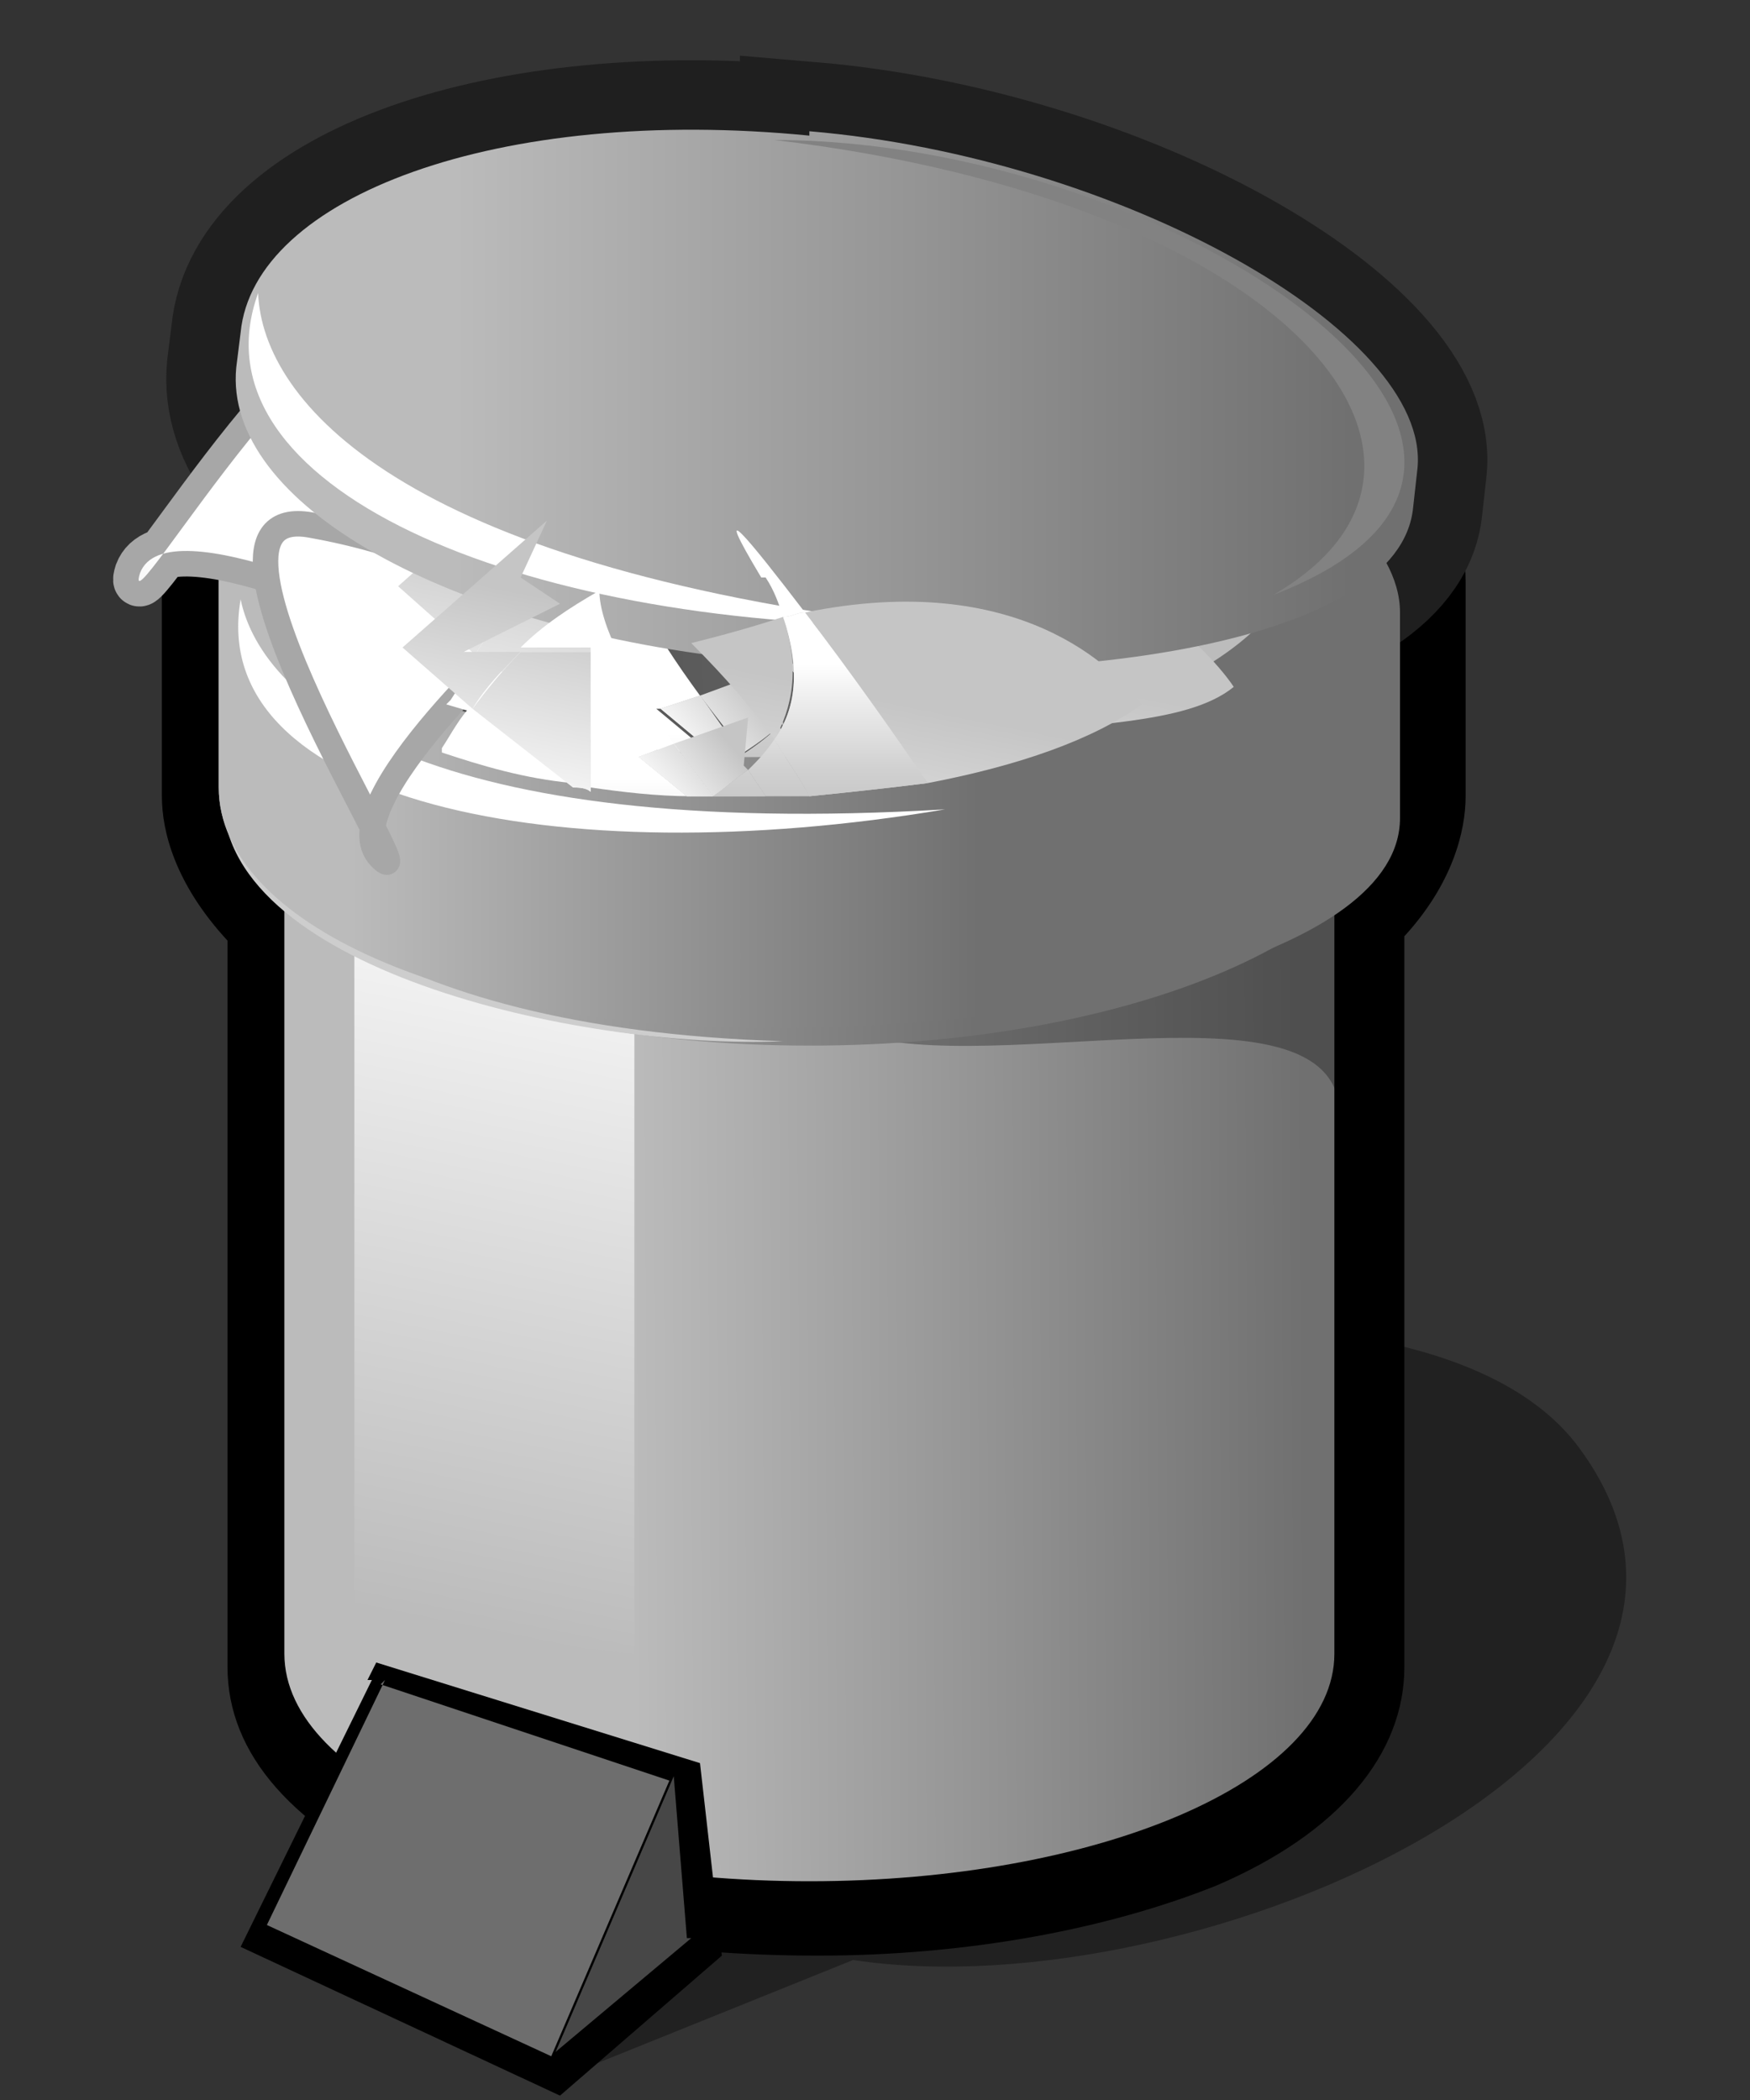 <?xml version="1.0" encoding="iso-8859-1"?>
<!-- Generator: Adobe Illustrator 9.0, SVG Export Plug-In  -->
<!DOCTYPE svg PUBLIC "-//W3C//DTD SVG 20000303 Stylable//EN"   "http://www.w3.org/TR/2000/03/WD-SVG-20000303/DTD/svg-20000303-stylable.dtd">
<svg  width="40px" height="48px" viewBox="0 0 40 48" xml:space="preserve">
	<rect x="0" y="0" width="40" height="48" fill="#333333" stroke="none"/>
	<g id="Layer_x0020_1" style="fill-rule:nonzero;clip-rule:nonzero;stroke:#000000;stroke-miterlimit:4;">
		<path style="opacity:0.35;stroke:none;" d="M13.3,47.3l6.2-2.5c7.9,1.2,21.6-4.9,16.6-11.7c-3.6-4.9-17.6-2-17.6-2l-5.2,16.2"/>
		<path style="stroke:none;" d="M3.7,13.3v4.9c0,0.8,0.3,2,1.5,3.3c0,1.1,0,16.6,0,16.6c0,2,1.5,3.7,4.4,5c2.4,1.1,5.7,1.6,9.1,1.6c3.4,0,6.6-0.6,9.1-1.6c2.8-1.2,4.3-3,4.3-5c0,0,0-15.6,0-16.7c1.1-1.2,1.4-2.4,1.4-3.2v-4.9c0-4.1-6.4-7.2-14.8-7.2S3.7,9.2,3.7,13.3z"/>
		<linearGradient id="aigrd1" gradientUnits="userSpaceOnUse" x1="14.434" y1="25.803" x2="29.808" y2="25.721">
			<stop  offset="0" style="stop-color:#BBBBBB"/>
			<stop  offset="1" style="stop-color:#707070"/>
		</linearGradient>
		<path style="fill:url(#aigrd1);stroke:none;" d="M18.5,8.4c-6.6,0-12,2.3-12,5.2v24.2c0,2.9,5.4,5.2,12,5.2c6.6,0,12-2.3,12-5.2V13.7c0-2.9-5.4-5.2-12-5.2z"/>
		<linearGradient id="aigrd2" gradientUnits="userSpaceOnUse" x1="9.654" y1="37.07" x2="12.61" y2="22.294">
			<stop  offset="0" style="stop-color:#BBBBBB"/>
			<stop  offset="1" style="stop-color:#F3F3F3"/>
		</linearGradient>
		<path style="fill:url(#aigrd2);stroke:none;" d="M8.1,20.4v16.7l6.4,0.7V21.3l-6.4-1z"/>
		<path style="stroke:none;" d="M8.5,38.4l-3,6.1l7.3,3.4l3.7-3.2L16,40.3L8.6,38l-0.2,0.4z"/>
		<path style="opacity:0.3;stroke:none;" d="M30.6,25.2c-0.5-2.9-8.4-0.4-11.4-1.7l11.4-3.6c0,0,0.5,8.3,0,5.4z"/>
		<linearGradient id="aigrd3" gradientUnits="userSpaceOnUse" x1="7.988" y1="15.526" x2="22.3" y2="15.526">
			<stop  offset="0" style="stop-color:#BBBBBB"/>
			<stop  offset="1" style="stop-color:#707070"/>
		</linearGradient>
		<path style="fill:url(#aigrd3);stroke:none;" d="M18.5,7.2C11,7.2,5,9.8,5,13.1V18c0,3.2,6,5.9,13.5,5.9c7.4,0,13.5-2.6,13.5-5.9v-4.9c0-3.2-6-5.9-13.5-5.9z"/>
		<path style="fill:#FFFFFF;stroke:none;" d="M5.8,12.6c0.3,2.5,3.3,6.2,15.6,6.5C12,19.9,4.6,17.2,5.8,12.6z"/>
		<path style="fill:#828282;stroke:none;" d="M28.2,16.8c5.1-3.6,1.2-8.6-11.1-8.9c9.4-0.9,19.5,4.7,11.1,8.9z"/>
		<path style="fill:#6E6E6E;stroke:none;" d="M8.8,38.4l-2.7,5.6l6.5,3l2.7-6.3l-6.6-2.2z"/>
		<path style="fill:#474747;stroke:none;" d="M15.7,44.3l-0.3-3.7l-2.7,6.3l3.1-2.6z"/>
		<path style="fill:#CDCDCD;stroke:none;" d="M5.1,18.1c0.2,1.8,3.2,5.4,12.8,5.7c-4.7,0.2-13-1.7-12.8-5.7z"/>
	</g>
	<g id="Layer_x0020_2" style="fill-rule:nonzero;clip-rule:nonzero;fill:#FFFFFF;stroke:#000000;stroke-miterlimit:4;">
		<linearGradient id="aigrd4" gradientUnits="userSpaceOnUse" x1="11.053" y1="9.003" x2="25.455" y2="9.003" gradientTransform="matrix(0.995 9.660000e-002 -9.660000e-002 0.995 -1.659 -1.824)">
			<stop  offset="0" style="stop-color:#BBBBBB"/>
			<stop  offset="1" style="stop-color:#707070"/>
		</linearGradient>
		<path style="fill:url(#aigrd4);stroke:#1F1F1F;stroke-width:3.175;" d="M18.5,3.1c-7.1-0.7-12.7,1.4-13,4.5L5.4,8.4c-0.3,3.1,4.8,6,11.9,6.7c7.1,0.7,14.7-0.4,15-3.5l0.1-0.9c0.3-3.1-6.8-7.1-13.9-7.7z"/>
		<linearGradient id="aigrd5" gradientUnits="userSpaceOnUse" x1="8.009" y1="15.528" x2="22.38" y2="15.528">
			<stop  offset="0" style="stop-color:#BBBBBB"/>
			<stop  offset="1" style="stop-color:#707070"/>
		</linearGradient>
		<path style="fill:url(#aigrd5);stroke:none;" d="M17.5,7.5C10.4,7.5,5,10.2,5,13.3V18c0,3.1,5.4,5.5,12.5,5.5S32,21.8,32,18.7v-4.7c0-3.1-7.3-6.4-14.5-6.4z"/>
		<linearGradient id="aigrd6" gradientUnits="userSpaceOnUse" x1="10.193" y1="13.026" x2="24.885" y2="12.862">
			<stop  offset="0" style="stop-color:#4E4E4E"/>
			<stop  offset="1" style="stop-color:#707070"/>
		</linearGradient>
		<path style="fill:url(#aigrd6);stroke:none;" d="M29.3,13.7c0,2.4-5.4,3.6-11.5,3.6c-6.1,0-10.7-1.8-10.7-4.2c0-2.4,4.5-4.5,10.7-4.5c6.1,0,11.5,2.7,11.5,5.1z"/>
		<linearGradient id="aigrd7" gradientUnits="userSpaceOnUse" x1="22.505" y1="14.842" x2="22.505" y2="7.167" gradientTransform="matrix(0.442 0.897 -0.897 0.442 0.537 -10.037)">
			<stop  offset="0" style="stop-color:#C5C5C5"/>
			<stop  offset="0.284" style="stop-color:#D1D1D1"/>
			<stop  offset="0.794" style="stop-color:#F0F0F0"/>
			<stop  offset="1" style="stop-color:#FFFFFF"/>
		</linearGradient>
		<path style="fill:url(#aigrd7);stroke:#A7A7A7;stroke-width:1.167;" d="M9.3,14.2c0,0-5.5-2.7-6.1-1.1c-0.5,1.6,5.1-8.1,6.1-4.8c0.9,3.3,0,5.9,0,5.9z"/>
		<path style="stroke:none;" d="M5.5,13.7c0.5,2.4,4.3,5.5,16.1,4.8c-8.9,1.5-16.9-0.2-16.1-4.8z"/>
		<path style="fill:url(#aigrd7);stroke:none;" d="M9.3,14.2c0,0-5.5-2.7-6.1-1.1c-0.5,1.6,5.1-8.1,6.1-4.8c0.9,3.3,0,5.9,0,5.9z"/>
		<path style="fill:#BCBCBC;stroke:none;" d="M26.7,15.7c0.9-0.7,2.4-9.3-14.5-6.5c10.7-2.9,23,2.3,14.5,6.5z"/>
		<linearGradient id="aigrd9" gradientUnits="userSpaceOnUse" x1="9.087" y1="26.578" x2="9.087" y2="18.903">
			<stop  offset="0" style="stop-color:#C5C5C5"/>
			<stop  offset="0.284" style="stop-color:#D1D1D1"/>
			<stop  offset="0.794" style="stop-color:#F0F0F0"/>
			<stop  offset="1" style="stop-color:#FFFFFF"/>
		</linearGradient>
		<path style="fill:url(#aigrd9);stroke:#A7A7A7;stroke-width:0.583;" d="M12.2,14.2c0,0-4.7,4.2-3.5,5.4c1.2,1.2-5-8.2-1.6-7.6c3.4,0.6,5.2,2.1,5.2,2.1z"/>
		<g>
			<linearGradient id="aigrd10" gradientUnits="userSpaceOnUse" x1="14.275" y1="22.013" x2="14.275" y2="16.762">
				<stop  offset="0" style="stop-color:#C5C5C5"/>
				<stop  offset="0.284" style="stop-color:#D1D1D1"/>
				<stop  offset="0.794" style="stop-color:#F0F0F0"/>
				<stop  offset="1" style="stop-color:#FFFFFF"/>
			</linearGradient>
			<path style="fill:url(#aigrd10);stroke:none;" d="M15.1,16.2l0.9-0.3c-1.1-1.5-1.9-2.9-1.9-3.9c-0.8,0.4-1.4,0.9-2,1.5h1.7V17c0.8,0.1,1.7,0.2,2.5,0.2l-0.1,0l-1.2-1z"/>
			<linearGradient id="aigrd11" gradientUnits="userSpaceOnUse" x1="11.803" y1="22.012" x2="11.803" y2="16.761">
				<stop  offset="0" style="stop-color:#C5C5C5"/>
				<stop  offset="0.284" style="stop-color:#D1D1D1"/>
				<stop  offset="0.794" style="stop-color:#F0F0F0"/>
				<stop  offset="1" style="stop-color:#FFFFFF"/>
			</linearGradient>
			<path style="fill:url(#aigrd11);stroke:none;" d="M10.2,16.1c1,0.3,2.1,0.6,3.3,0.8l-2.5-2c-0.3,0.4-0.5,0.8-0.7,1.1z"/>
			<linearGradient id="aigrd12" gradientUnits="userSpaceOnUse" x1="11.337" y1="11.921" x2="10.188" y2="17.591">
				<stop  offset="0" style="stop-color:#C5C5C5"/>
				<stop  offset="1" style="stop-color:#FFFFFF"/>
			</linearGradient>
			<path style="fill:url(#aigrd12);stroke:none;" d="M10.7,13.5l2.4-1.2l-1-0.7l0.6-1.4l-3.6,3.2l1.8,1.6c0.4-0.5,0.8-1,1.2-1.4h-1.4z"/>
			<linearGradient id="aigrd13" gradientUnits="userSpaceOnUse" x1="12.39" y1="22.012" x2="12.39" y2="16.761">
				<stop  offset="0" style="stop-color:#C5C5C5"/>
				<stop  offset="0.284" style="stop-color:#D1D1D1"/>
				<stop  offset="0.794" style="stop-color:#F0F0F0"/>
				<stop  offset="1" style="stop-color:#FFFFFF"/>
			</linearGradient>
			<path style="fill:url(#aigrd13);stroke:none;" d="M12.1,13.5c-0.5,0.5-0.9,0.9-1.2,1.4l2.5,2c0.1,0,0.3,0,0.4,0.1v-3.5h-1.7z"/>
			<linearGradient id="aigrd14" gradientUnits="userSpaceOnUse" x1="13.141" y1="12.287" x2="11.992" y2="17.957">
				<stop  offset="0" style="stop-color:#C5C5C5"/>
				<stop  offset="1" style="stop-color:#FFFFFF"/>
			</linearGradient>
			<path style="fill:url(#aigrd14);stroke:none;" d="M12.1,13.5c-0.5,0.5-0.9,0.9-1.2,1.4l2.5,2c0.1,0,0.3,0,0.4,0.1v-3.5h-1.7z"/>
			<linearGradient id="aigrd15" gradientUnits="userSpaceOnUse" x1="17.627" y1="13.997" x2="16.079" y2="21.633">
				<stop  offset="0" style="stop-color:#C5C5C5"/>
				<stop  offset="1" style="stop-color:#FFFFFF"/>
			</linearGradient>
			<path style="fill:url(#aigrd15);stroke:none;" d="M18.7,12.7c-0.7,0.2-1.5,0.4-2.3,0.7c0.9,0.9,1.5,1.7,2.1,2.4c0.5-0.8,0.7-1.8,0.2-3.1z"/>
			<linearGradient id="aigrd16" gradientUnits="userSpaceOnUse" x1="23.521" y1="15.393" x2="22.134" y2="22.235">
				<stop  offset="0" style="stop-color:#C5C5C5"/>
				<stop  offset="1" style="stop-color:#FFFFFF"/>
			</linearGradient>
			<path style="fill:url(#aigrd16);stroke:none;" d="M19.3,12.6c1.1,1.5,2.4,3.4,3.1,4.3c2.3-0.4,4.7-0.3,5.8-1.2c-0.6-0.9-3.5-4.1-8.9-3.1z"/>
			<linearGradient id="aigrd17" gradientUnits="userSpaceOnUse" x1="15.369" y1="10.857" x2="14.897" y2="13.185" gradientTransform="matrix(0.787 0.617 -0.617 0.787 11.989 -2.145)">
				<stop  offset="0" style="stop-color:#C5C5C5"/>
				<stop  offset="1" style="stop-color:#FFFFFF"/>
			</linearGradient>
			<path style="fill:url(#aigrd17);stroke:none;" d="M17.9,16.6l-0.1-0.2l0.1-1.2L16,15.9c0.3,0.4,0.7,0.9,1,1.3c0.3-0.2,0.6-0.4,0.9-0.7z"/>
			<linearGradient id="aigrd18" gradientUnits="userSpaceOnUse" x1="16.08" y1="22.014" x2="16.08" y2="16.762">
				<stop  offset="0" style="stop-color:#C5C5C5"/>
				<stop  offset="0.284" style="stop-color:#D1D1D1"/>
				<stop  offset="0.794" style="stop-color:#F0F0F0"/>
				<stop  offset="1" style="stop-color:#FFFFFF"/>
			</linearGradient>
			<path style="fill:url(#aigrd18);stroke:none;" d="M16,15.9l-0.9,0.3l1.2,1l0.1,0c0.2,0,0.4,0,0.6,0c0,0,0,0,0,0c-0.4-0.4-0.7-0.9-1-1.3z"/>
			<linearGradient id="aigrd19" gradientUnits="userSpaceOnUse" x1="15.185" y1="10.821" x2="14.713" y2="13.147" gradientTransform="matrix(0.787 0.617 -0.617 0.787 11.989 -2.145)">
				<stop  offset="0" style="stop-color:#C5C5C5"/>
				<stop  offset="1" style="stop-color:#FFFFFF"/>
			</linearGradient>
			<path style="fill:url(#aigrd19);stroke:none;" d="M16,15.9l-0.9,0.3l1.2,1l0.1,0c0.2,0,0.4,0,0.6,0c0,0,0,0,0,0c-0.4-0.4-0.7-0.9-1-1.3z"/>
			<linearGradient id="aigrd20" gradientUnits="userSpaceOnUse" x1="18.555" y1="17.522" x2="18.555" y2="13.884">
				<stop  offset="0" style="stop-color:#C5C5C5"/>
				<stop  offset="0.284" style="stop-color:#D1D1D1"/>
				<stop  offset="0.794" style="stop-color:#F0F0F0"/>
				<stop  offset="1" style="stop-color:#FFFFFF"/>
			</linearGradient>
			<path style="fill:url(#aigrd20);stroke:none;" d="M18.3,11.7c0.2,0.4,0.4,0.7,0.5,1c0.2,0,0.4-0.1,0.6-0.1c-1.4-1.9-2.4-3.1-1.1-0.9z"/>
			<linearGradient id="aigrd21" gradientUnits="userSpaceOnUse" x1="18.643" y1="17.523" x2="18.643" y2="13.883">
				<stop  offset="0" style="stop-color:#C5C5C5"/>
				<stop  offset="0.284" style="stop-color:#D1D1D1"/>
				<stop  offset="0.794" style="stop-color:#F0F0F0"/>
				<stop  offset="1" style="stop-color:#FFFFFF"/>
			</linearGradient>
			<path style="fill:url(#aigrd21);stroke:none;" d="M17.9,16.6l0.5,0.7c0.4,0,0.7,0,1.1,0c-0.2-0.4-0.5-0.9-0.9-1.4c-0.2,0.3-0.4,0.6-0.7,0.8z"/>
			<linearGradient id="aigrd22" gradientUnits="userSpaceOnUse" x1="20.613" y1="14.602" x2="19.065" y2="22.24">
				<stop  offset="0" style="stop-color:#C5C5C5"/>
				<stop  offset="1" style="stop-color:#FFFFFF"/>
			</linearGradient>
			<path style="fill:url(#aigrd22);stroke:none;" d="M18.7,12.7c0.5,1.3,0.3,2.3-0.2,3.1c0.4,0.5,0.6,1,0.9,1.4c1.1-0.1,2.1-0.2,3-0.3c-0.7-0.9-2-2.8-3.1-4.3c-0.2,0-0.4,0.1-0.6,0.1z"/>
			<linearGradient id="aigrd23" gradientUnits="userSpaceOnUse" x1="20.468" y1="17.523" x2="20.468" y2="13.885">
				<stop  offset="0" style="stop-color:#C5C5C5"/>
				<stop  offset="0.284" style="stop-color:#D1D1D1"/>
				<stop  offset="0.794" style="stop-color:#F0F0F0"/>
				<stop  offset="1" style="stop-color:#FFFFFF"/>
			</linearGradient>
			<path style="fill:url(#aigrd23);stroke:none;" d="M18.7,12.7c0.5,1.3,0.3,2.3-0.2,3.1c0.4,0.5,0.6,1,0.9,1.4c1.1-0.1,2.1-0.2,3-0.3c-0.7-0.9-2-2.8-3.1-4.3c-0.2,0-0.4,0.1-0.6,0.1z"/>
			<linearGradient id="aigrd24" gradientUnits="userSpaceOnUse" x1="16.584" y1="11.104" x2="16.112" y2="13.433" gradientTransform="matrix(0.787 0.617 -0.617 0.787 11.989 -2.145)">
				<stop  offset="0" style="stop-color:#C5C5C5"/>
				<stop  offset="1" style="stop-color:#FFFFFF"/>
			</linearGradient>
			<path style="fill:url(#aigrd24);stroke:none;" d="M17,17.3c0,0,0,0,0,0c0.2,0,0.5,0,0.7,0c0.2,0,0.4,0,0.6,0l-0.5-0.7c-0.3,0.3-0.6,0.5-0.9,0.7z"/>
			<linearGradient id="aigrd25" gradientUnits="userSpaceOnUse" x1="17.68" y1="17.524" x2="17.68" y2="13.875">
				<stop  offset="0" style="stop-color:#C5C5C5"/>
				<stop  offset="0.284" style="stop-color:#D1D1D1"/>
				<stop  offset="0.794" style="stop-color:#F0F0F0"/>
				<stop  offset="1" style="stop-color:#FFFFFF"/>
			</linearGradient>
			<path style="fill:url(#aigrd25);stroke:none;" d="M17,17.3c0,0,0,0,0,0c0.2,0,0.5,0,0.7,0c0.2,0,0.4,0,0.6,0l-0.5-0.7c-0.3,0.3-0.6,0.5-0.9,0.7z"/>
			<linearGradient id="aigrd26" gradientUnits="userSpaceOnUse" x1="17.008" y1="22.126" x2="17.008" y2="16.751">
				<stop  offset="0" style="stop-color:#C5C5C5"/>
				<stop  offset="0.284" style="stop-color:#D1D1D1"/>
				<stop  offset="0.794" style="stop-color:#F0F0F0"/>
				<stop  offset="1" style="stop-color:#FFFFFF"/>
			</linearGradient>
			<path style="fill:url(#aigrd26);stroke:none;" d="M17,17.3c0,0,0,0,0,0c0,0,0,0,0,0c0,0,0,0,0,0z"/>
			<linearGradient id="aigrd27" gradientUnits="userSpaceOnUse" x1="16.153" y1="11.056" x2="15.697" y2="13.306" gradientTransform="matrix(0.787 0.617 -0.617 0.787 11.989 -2.145)">
				<stop  offset="0" style="stop-color:#C5C5C5"/>
				<stop  offset="1" style="stop-color:#FFFFFF"/>
			</linearGradient>
			<path style="fill:url(#aigrd27);stroke:none;" d="M17,17.3c0,0,0,0,0,0c0,0,0,0,0,0c0,0,0,0,0,0z"/>
			<linearGradient id="aigrd28" gradientUnits="userSpaceOnUse" x1="17.008" y1="17.53" x2="17.008" y2="13.805">
				<stop  offset="0" style="stop-color:#C5C5C5"/>
				<stop  offset="0.284" style="stop-color:#D1D1D1"/>
				<stop  offset="0.794" style="stop-color:#F0F0F0"/>
				<stop  offset="1" style="stop-color:#FFFFFF"/>
			</linearGradient>
			<path style="fill:url(#aigrd28);stroke:none;" d="M17,17.3c0,0,0,0,0,0c0,0,0,0,0,0c0,0,0,0,0,0z"/>
		</g>
		<linearGradient id="aigrd29" gradientUnits="userSpaceOnUse" x1="10.404" y1="9.123" x2="30.872" y2="9.123">
			<stop  offset="0" style="stop-color:#BBBBBB"/>
			<stop  offset="1" style="stop-color:#707070"/>
		</linearGradient>
		<path style="fill:url(#aigrd29);stroke:none;" d="M18.5,3.1c-7.1-0.7-12.7,1.4-13,4.5L5.4,8.4c-0.3,3.1,4.8,6,11.9,6.7c7.1,0.7,14.7-0.4,15-3.5l0.1-0.9c0.3-3.1-6.8-7.1-13.9-7.7z"/>
		<path style="stroke:none;" d="M5.9,6.7c0.1,2.5,3.3,6.2,15,7.6c-9.1,0-16.6-3.2-15-7.6z"/>
		<path style="fill:#828282;stroke:none;" d="M29.1,13.6c5.2-3,0.4-9-11.4-10.4c9.1,0,19.7,7.2,11.4,10.4z"/>
		<g>
			<linearGradient id="aigrd30" gradientUnits="userSpaceOnUse" x1="13.836" y1="22.584" x2="13.836" y2="17.798">
				<stop  offset="0" style="stop-color:#C5C5C5"/>
				<stop  offset="0.284" style="stop-color:#D1D1D1"/>
				<stop  offset="0.794" style="stop-color:#F0F0F0"/>
				<stop  offset="1" style="stop-color:#FFFFFF"/>
			</linearGradient>
			<path style="fill:url(#aigrd30);stroke:none;" d="M14.6,17.3l0.8-0.3c-1-1.4-1.7-2.7-1.7-3.5c-0.7,0.4-1.3,0.8-1.8,1.3h1.6V18c0.7,0.1,1.5,0.2,2.3,0.2l-0.1,0l-1.1-0.9z"/>
			<linearGradient id="aigrd31" gradientUnits="userSpaceOnUse" x1="11.581" y1="22.584" x2="11.581" y2="17.798">
				<stop  offset="0" style="stop-color:#C5C5C5"/>
				<stop  offset="0.284" style="stop-color:#D1D1D1"/>
				<stop  offset="0.794" style="stop-color:#F0F0F0"/>
				<stop  offset="1" style="stop-color:#FFFFFF"/>
			</linearGradient>
			<path style="fill:url(#aigrd31);stroke:none;" d="M10.1,17.2c0.9,0.3,1.9,0.6,3,0.7l-2.3-1.8c-0.3,0.3-0.5,0.7-0.7,1z"/>
			<linearGradient id="aigrd32" gradientUnits="userSpaceOnUse" x1="11.177" y1="13.389" x2="10.129" y2="18.559">
				<stop  offset="0" style="stop-color:#C5C5C5"/>
				<stop  offset="1" style="stop-color:#FFFFFF"/>
			</linearGradient>
			<path style="fill:url(#aigrd32);stroke:none;" d="M10.6,14.9l2.2-1.1l-0.9-0.6l0.6-1.3l-3.3,2.9l1.6,1.4c0.3-0.5,0.7-0.9,1.1-1.3h-1.3z"/>
			<linearGradient id="aigrd33" gradientUnits="userSpaceOnUse" x1="12.118" y1="22.584" x2="12.118" y2="17.798">
				<stop  offset="0" style="stop-color:#C5C5C5"/>
				<stop  offset="0.284" style="stop-color:#D1D1D1"/>
				<stop  offset="0.794" style="stop-color:#F0F0F0"/>
				<stop  offset="1" style="stop-color:#FFFFFF"/>
			</linearGradient>
			<path style="fill:url(#aigrd33);stroke:none;" d="M11.9,14.9c-0.4,0.4-0.8,0.9-1.1,1.3l2.3,1.8c0.1,0,0.3,0,0.4,0.1v-3.2h-1.6z"/>
			<linearGradient id="aigrd34" gradientUnits="userSpaceOnUse" x1="12.802" y1="13.719" x2="11.754" y2="18.888">
				<stop  offset="0" style="stop-color:#C5C5C5"/>
				<stop  offset="1" style="stop-color:#FFFFFF"/>
			</linearGradient>
			<path style="fill:url(#aigrd34);stroke:none;" d="M11.9,14.9c-0.4,0.4-0.8,0.9-1.1,1.3l2.3,1.8c0.1,0,0.3,0,0.4,0.1v-3.2h-1.6z"/>
			<linearGradient id="aigrd35" gradientUnits="userSpaceOnUse" x1="16.89" y1="15.277" x2="15.479" y2="22.237">
				<stop  offset="0" style="stop-color:#C5C5C5"/>
				<stop  offset="1" style="stop-color:#FFFFFF"/>
			</linearGradient>
			<path style="fill:url(#aigrd35);stroke:none;" d="M17.9,14.1c-0.6,0.2-1.3,0.4-2.1,0.6c0.8,0.8,1.4,1.5,1.9,2.2c0.4-0.7,0.6-1.6,0.2-2.8z"/>
			<linearGradient id="aigrd36" gradientUnits="userSpaceOnUse" x1="22.022" y1="16.371" x2="20.652" y2="23.126">
				<stop  offset="0" style="stop-color:#C5C5C5"/>
				<stop  offset="1" style="stop-color:#FFFFFF"/>
			</linearGradient>
			<path style="fill:url(#aigrd36);stroke:none;" d="M18.4,14c1,1.3,2.2,3.1,2.8,3.9c2.1-0.4,3.8-1,4.9-1.8c-0.6-0.8-2.8-3.1-7.7-2.1z"/>
			<linearGradient id="aigrd37" gradientUnits="userSpaceOnUse" x1="15.494" y1="12.175" x2="15.064" y2="14.296" gradientTransform="matrix(0.787 0.617 -0.617 0.787 11.989 -2.145)">
				<stop  offset="0" style="stop-color:#C5C5C5"/>
				<stop  offset="1" style="stop-color:#FFFFFF"/>
			</linearGradient>
			<path style="fill:url(#aigrd37);stroke:none;" d="M17.1,17.6L17,17.5l0.1-1.1L15.4,17c0.3,0.4,0.6,0.8,0.9,1.2c0.3-0.2,0.5-0.4,0.8-0.6z"/>
			<linearGradient id="aigrd38" gradientUnits="userSpaceOnUse" x1="15.48" y1="22.581" x2="15.48" y2="17.797">
				<stop  offset="0" style="stop-color:#C5C5C5"/>
				<stop  offset="0.284" style="stop-color:#D1D1D1"/>
				<stop  offset="0.794" style="stop-color:#F0F0F0"/>
				<stop  offset="1" style="stop-color:#FFFFFF"/>
			</linearGradient>
			<path style="fill:url(#aigrd38);stroke:none;" d="M15.4,17l-0.8,0.3l1.1,0.9l0.1,0c0.2,0,0.3,0,0.5,0c0,0,0,0,0,0c-0.3-0.4-0.6-0.8-0.9-1.2z"/>
			<linearGradient id="aigrd39" gradientUnits="userSpaceOnUse" x1="15.326" y1="12.141" x2="14.896" y2="14.263" gradientTransform="matrix(0.787 0.617 -0.617 0.787 11.989 -2.145)">
				<stop  offset="0" style="stop-color:#C5C5C5"/>
				<stop  offset="1" style="stop-color:#FFFFFF"/>
			</linearGradient>
			<path style="fill:url(#aigrd39);stroke:none;" d="M15.4,17l-0.8,0.3l1.1,0.9l0.1,0c0.2,0,0.3,0,0.5,0c0,0,0,0,0,0c-0.3-0.4-0.6-0.8-0.9-1.2z"/>
			<linearGradient id="aigrd40" gradientUnits="userSpaceOnUse" x1="17.737" y1="18.495" x2="17.737" y2="15.176">
				<stop  offset="0" style="stop-color:#C5C5C5"/>
				<stop  offset="0.284" style="stop-color:#D1D1D1"/>
				<stop  offset="0.794" style="stop-color:#F0F0F0"/>
				<stop  offset="1" style="stop-color:#FFFFFF"/>
			</linearGradient>
			<path style="fill:url(#aigrd40);stroke:none;" d="M17.5,13.2c0.2,0.3,0.3,0.6,0.4,0.9c0.2,0,0.4-0.1,0.5-0.1c-1.3-1.7-2.2-2.8-1-0.8z"/>
			<linearGradient id="aigrd41" gradientUnits="userSpaceOnUse" x1="17.818" y1="18.492" x2="17.818" y2="15.173">
				<stop  offset="0" style="stop-color:#C5C5C5"/>
				<stop  offset="0.284" style="stop-color:#D1D1D1"/>
				<stop  offset="0.794" style="stop-color:#F0F0F0"/>
				<stop  offset="1" style="stop-color:#FFFFFF"/>
			</linearGradient>
			<path style="fill:url(#aigrd41);stroke:none;" d="M17.1,17.6l0.4,0.6c0.3,0,0.7,0,1,0c-0.2-0.4-0.5-0.8-0.8-1.3c-0.2,0.3-0.4,0.5-0.6,0.7z"/>
			<linearGradient id="aigrd42" gradientUnits="userSpaceOnUse" x1="19.613" y1="15.829" x2="18.202" y2="22.792">
				<stop  offset="0" style="stop-color:#C5C5C5"/>
				<stop  offset="1" style="stop-color:#FFFFFF"/>
			</linearGradient>
			<path style="fill:url(#aigrd42);stroke:none;" d="M17.9,14.1c0.4,1.2,0.3,2.1-0.2,2.8c0.3,0.5,0.6,0.9,0.8,1.3c1-0.1,1.9-0.2,2.7-0.3c-0.6-0.9-1.8-2.6-2.8-3.9c-0.2,0-0.3,0.1-0.5,0.1z"/>
			<linearGradient id="aigrd43" gradientUnits="userSpaceOnUse" x1="19.48" y1="18.492" x2="19.48" y2="15.175">
				<stop  offset="0" style="stop-color:#C5C5C5"/>
				<stop  offset="0.284" style="stop-color:#D1D1D1"/>
				<stop  offset="0.794" style="stop-color:#F0F0F0"/>
				<stop  offset="1" style="stop-color:#FFFFFF"/>
			</linearGradient>
			<path style="fill:url(#aigrd43);stroke:none;" d="M17.9,14.1c0.4,1.2,0.3,2.1-0.2,2.8c0.3,0.5,0.6,0.9,0.8,1.3c1-0.1,1.9-0.2,2.7-0.3c-0.6-0.9-1.8-2.6-2.8-3.9c-0.2,0-0.3,0.1-0.5,0.1z"/>
			<linearGradient id="aigrd44" gradientUnits="userSpaceOnUse" x1="16.601" y1="12.399" x2="16.17" y2="14.521" gradientTransform="matrix(0.787 0.617 -0.617 0.787 11.989 -2.145)">
				<stop  offset="0" style="stop-color:#C5C5C5"/>
				<stop  offset="1" style="stop-color:#FFFFFF"/>
			</linearGradient>
			<path style="fill:url(#aigrd44);stroke:none;" d="M16.3,18.2c0,0,0,0,0,0c0.2,0,0.4,0,0.7,0c0.2,0,0.3,0,0.5,0l-0.4-0.6c-0.3,0.2-0.5,0.4-0.8,0.6z"/>
			<linearGradient id="aigrd45" gradientUnits="userSpaceOnUse" x1="16.939" y1="18.491" x2="16.939" y2="15.17">
				<stop  offset="0" style="stop-color:#C5C5C5"/>
				<stop  offset="0.284" style="stop-color:#D1D1D1"/>
				<stop  offset="0.794" style="stop-color:#F0F0F0"/>
				<stop  offset="1" style="stop-color:#FFFFFF"/>
			</linearGradient>
			<path style="fill:url(#aigrd45);stroke:none;" d="M16.3,18.2c0,0,0,0,0,0c0.2,0,0.4,0,0.7,0c0.2,0,0.3,0,0.5,0l-0.4-0.6c-0.3,0.2-0.5,0.4-0.8,0.6z"/>
			<linearGradient id="aigrd46" gradientUnits="userSpaceOnUse" x1="16.327" y1="22.867" x2="16.327" y2="17.768">
				<stop  offset="0" style="stop-color:#C5C5C5"/>
				<stop  offset="0.284" style="stop-color:#D1D1D1"/>
				<stop  offset="0.794" style="stop-color:#F0F0F0"/>
				<stop  offset="1" style="stop-color:#FFFFFF"/>
			</linearGradient>
			<path style="fill:url(#aigrd46);stroke:none;" d="M16.3,18.3c0,0,0,0,0,0c0,0,0,0,0,0c0,0,0,0,0,0z"/>
			<linearGradient id="aigrd47" gradientUnits="userSpaceOnUse" x1="16.218" y1="12.31" x2="15.784" y2="14.454" gradientTransform="matrix(0.787 0.617 -0.617 0.787 11.989 -2.145)">
				<stop  offset="0" style="stop-color:#C5C5C5"/>
				<stop  offset="1" style="stop-color:#FFFFFF"/>
			</linearGradient>
			<path style="fill:url(#aigrd47);stroke:none;" d="M16.3,18.3c0,0,0,0,0,0c0,0,0,0,0,0c0,0,0,0,0,0z"/>
			<linearGradient id="aigrd48" gradientUnits="userSpaceOnUse" x1="16.327" y1="18.507" x2="16.327" y2="14.973">
				<stop  offset="0" style="stop-color:#C5C5C5"/>
				<stop  offset="0.284" style="stop-color:#D1D1D1"/>
				<stop  offset="0.794" style="stop-color:#F0F0F0"/>
				<stop  offset="1" style="stop-color:#FFFFFF"/>
			</linearGradient>
			<path style="fill:url(#aigrd48);stroke:none;" d="M16.3,18.3c0,0,0,0,0,0c0,0,0,0,0,0c0,0,0,0,0,0z"/>
		</g>
	</g>
	<g id="bbox" style="fill-rule:nonzero;clip-rule:nonzero;stroke:#000000;stroke-miterlimit:4;">
		<path style="fill:none;stroke:none;" d="M40,48H0V0h40v48z"/>
	</g>
</svg>
